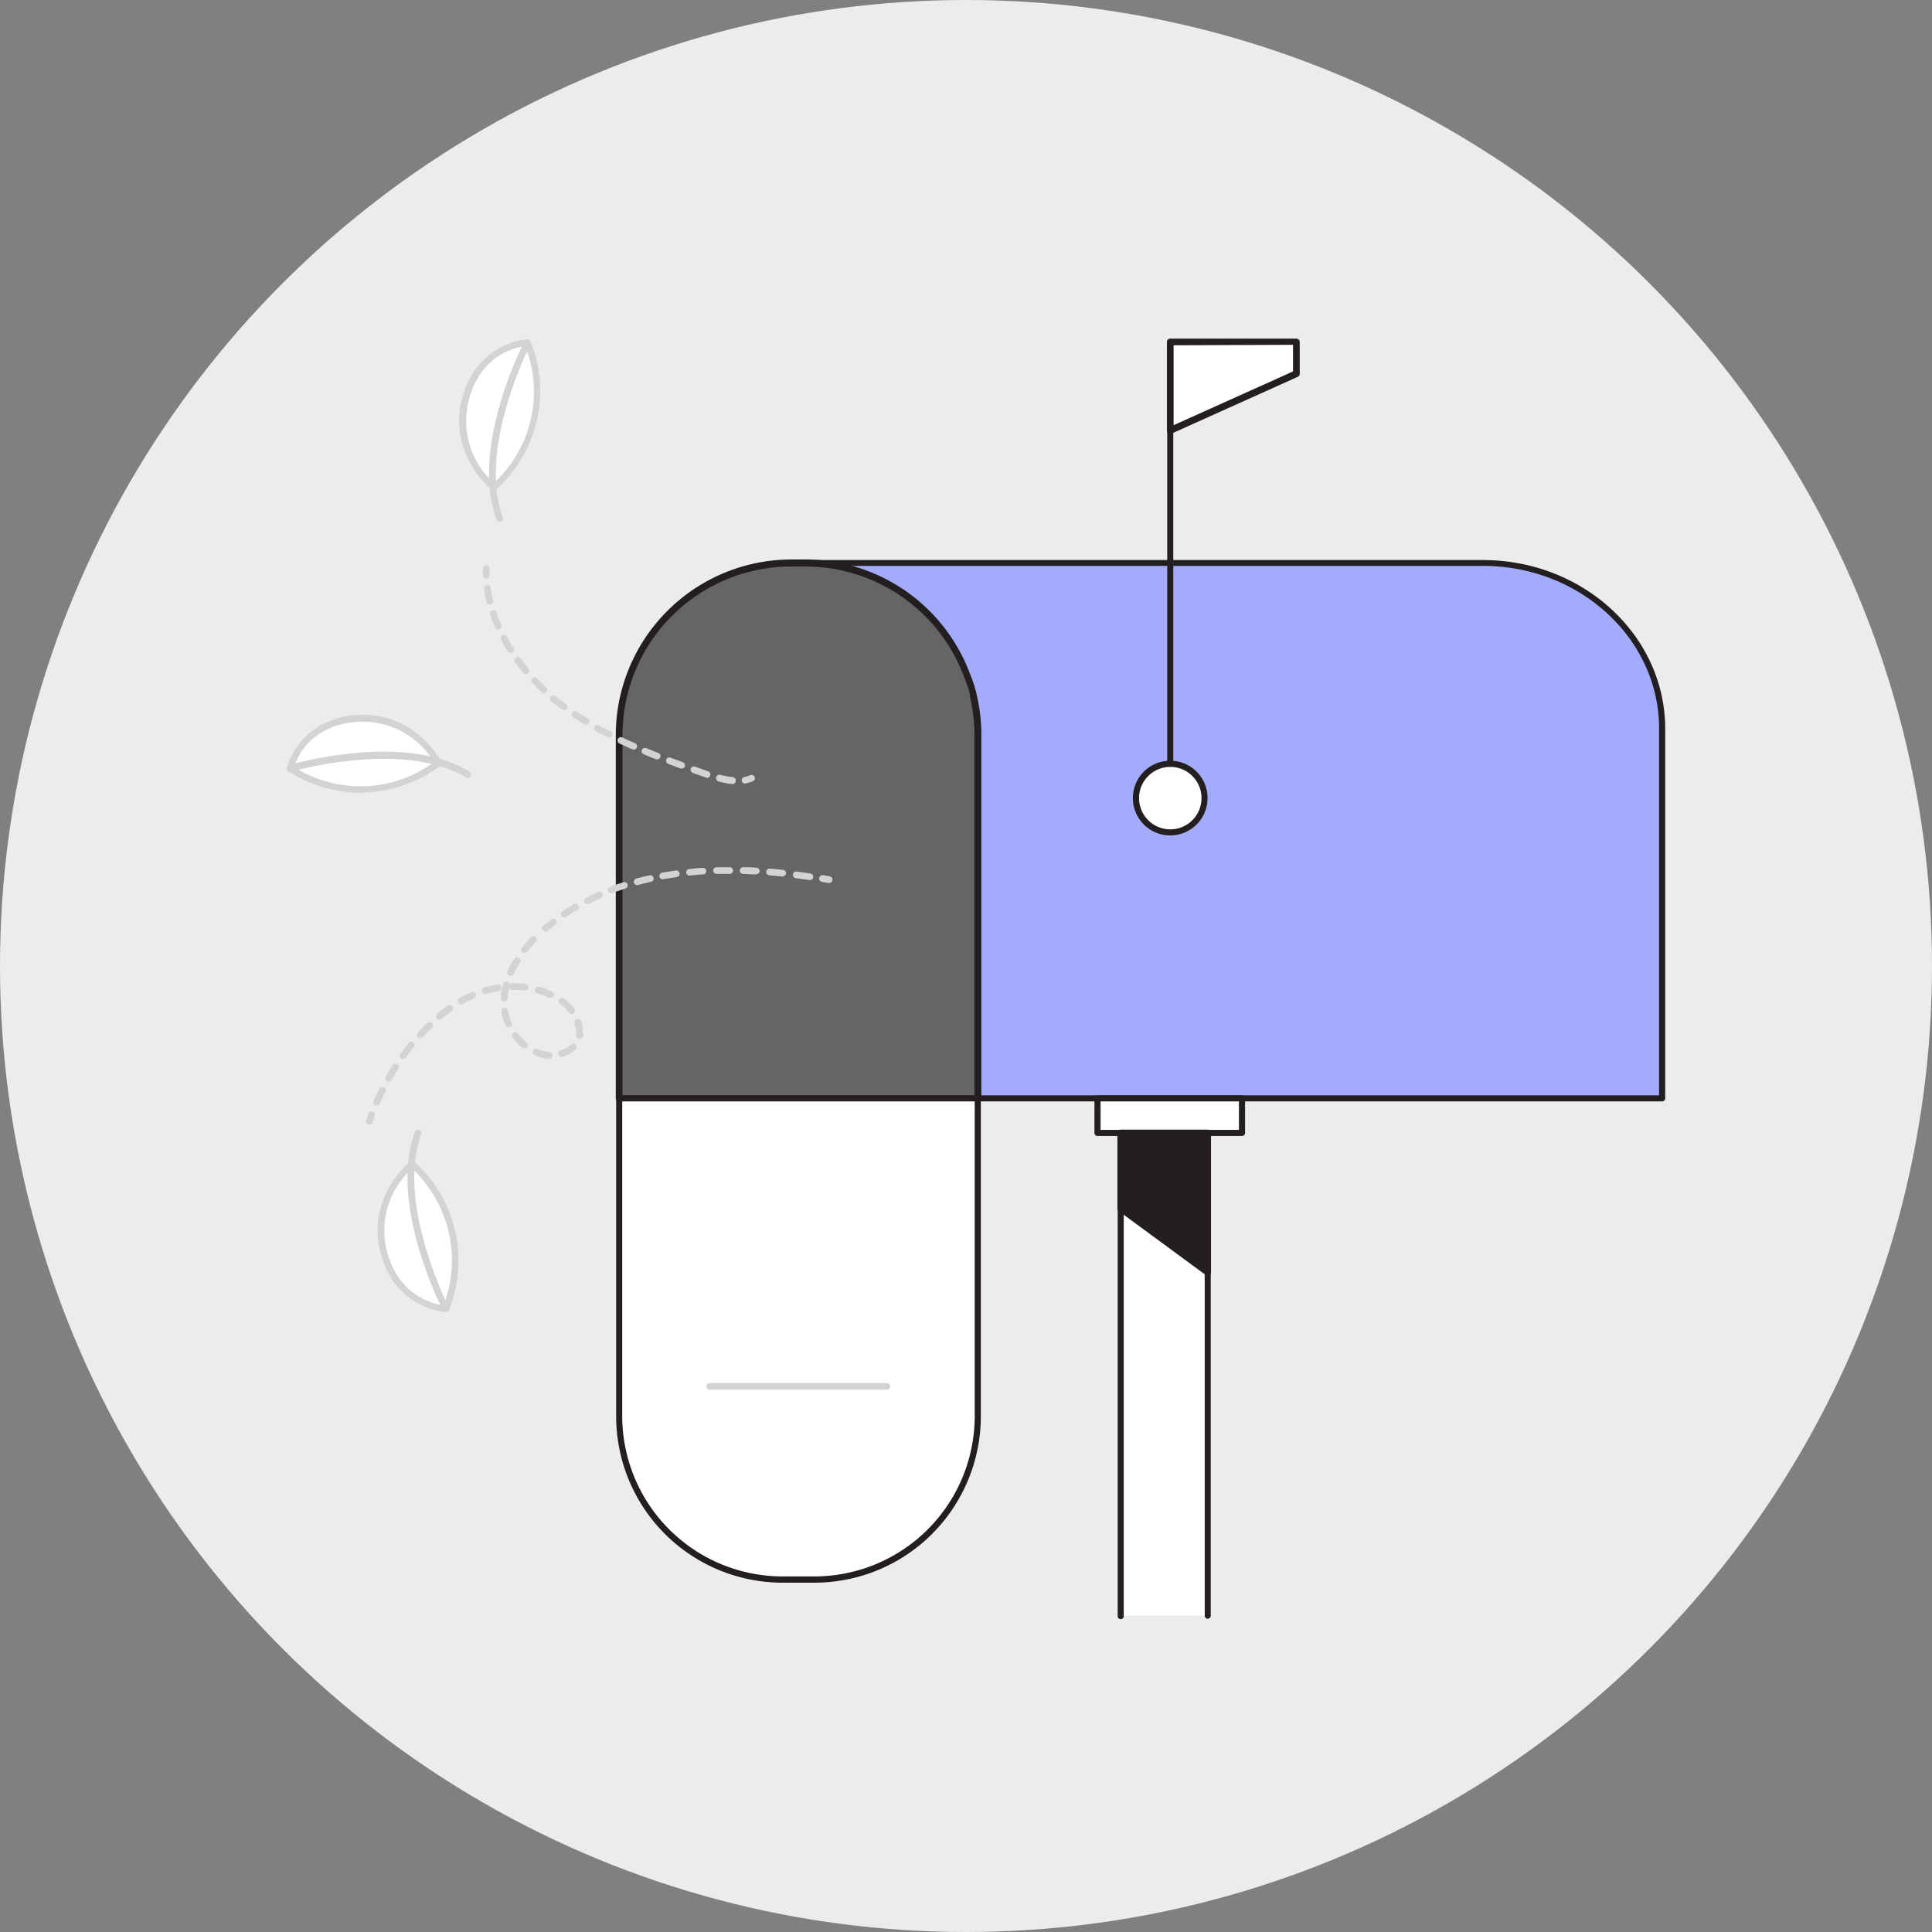 <svg xmlns="http://www.w3.org/2000/svg" width="240" height="240" viewBox="0 0 240 240"><rect x="0" y="0" width="240" height="240" fill="#808080" stroke="none"/><defs><style>.a{fill:#ececec;}.b{fill:#a3acfc;}.c{fill:#231f20;}.d{fill:#656565;}.e{fill:#fff;}.f{fill:#d1d3d4;}</style></defs><g transform="translate(-247 -1812)"><circle class="a" cx="120" cy="120" r="120" transform="translate(247 1812)"/><g transform="translate(282.623 1854.064)"><path class="b" d="M243.234,88.14H158.22v66.519H265.509V108.7C265.509,97.363,255.533,88.14,243.234,88.14Z" transform="translate(-94.655 -60.265)"/><path class="c" d="M265.431,154.945H158.142a.38.38,0,0,1-.372-.38v-66.5a.372.372,0,0,1,.372-.372h85.014c12.49,0,22.656,9.4,22.656,20.96v45.931A.389.389,0,0,1,265.431,154.945Zm-106.908-.761H265.051V108.625c0-11.142-9.818-20.207-21.895-20.207H158.523Z" transform="translate(-94.577 -60.187)"/><path class="d" d="M175.84,109.525v45.1H131.29v-45.1A21.416,21.416,0,0,1,152.7,88.11h1.9a21.431,21.431,0,0,1,19.851,13.772,19.22,19.22,0,0,1,.777,2.481h0a1.067,1.067,0,0,1,.058.256,20.983,20.983,0,0,1,.546,4.9Z" transform="translate(-89.999 -60.26)"/><path class="c" d="M175.754,154.989H131.2a.422.422,0,0,1-.414-.414V109.438A21.837,21.837,0,0,1,152.618,87.61h1.9a21.853,21.853,0,0,1,20.215,14.061,18.884,18.884,0,0,1,.827,2.481h0a1.463,1.463,0,0,1,.066.331,20.792,20.792,0,0,1,.571,4.9V154.5a.414.414,0,0,1-.447.488Zm-44.136-.827H175.34V109.438a20.513,20.513,0,0,0-.554-4.773.961.961,0,0,0,0-.2v-.091h0a20.438,20.438,0,0,0-.811-2.382,21.042,21.042,0,0,0-19.454-13.507h-1.894a20.968,20.968,0,0,0-21.009,20.952Z" transform="translate(-89.913 -60.174)"/><path class="e" d="M131.3,168.56H175.84v39.471a20.3,20.3,0,0,1-20.3,20.3h-3.954a20.3,20.3,0,0,1-20.3-20.3V168.56Z" transform="translate(-89.999 -74.166)"/><path class="c" d="M155.464,228.63h-3.945a20.679,20.679,0,0,1-20.679-20.679V168.48a.389.389,0,0,1,.38-.38h44.542a.389.389,0,0,1,.38.38v39.471A20.679,20.679,0,0,1,155.464,228.63Zm-23.871-59.786v39.091a19.942,19.942,0,0,0,19.926,19.918h3.945a19.934,19.934,0,0,0,19.918-19.918V168.844Z" transform="translate(-89.922 -74.087)"/><path class="f" d="M166.844,212.117h-22.01a.414.414,0,1,1,0-.827h22.01a.414.414,0,0,1,0,.827Z" transform="translate(-92.269 -81.552)"/><circle class="e" cx="4.26" cy="4.26" r="4.26" transform="translate(105.493 52.821)"/><path class="c" d="M213.089,127.111a4.64,4.64,0,1,1,4.632-4.632A4.64,4.64,0,0,1,213.089,127.111Zm0-8.511a3.879,3.879,0,1,0,3.879,3.879A3.879,3.879,0,0,0,213.089,118.6Z" transform="translate(-103.335 -65.397)"/><path class="c" d="M213.98,107.651a.389.389,0,0,1-.38-.38V54.862a.38.38,0,0,1,.38-.372.372.372,0,0,1,.372.372V107.27a.38.38,0,0,1-.372.38Z" transform="translate(-104.227 -54.449)"/><path class="e" d="M229.718,58.9,214.06,65.949V54.94h15.658Z" transform="translate(-104.307 -54.526)"/><path class="c" d="M213.974,66.276a.414.414,0,0,1-.223-.066.4.4,0,0,1-.19-.347V54.854a.414.414,0,0,1,.414-.414H229.64a.422.422,0,0,1,.414.414v3.954a.422.422,0,0,1-.248.38l-15.666,7.047A.381.381,0,0,1,213.974,66.276Zm.414-11.009v9.926l14.831-6.675V55.209Zm15.253,3.54Z" transform="translate(-104.22 -54.44)"/><rect class="e" width="17.949" height="4.285" transform="translate(100.713 94.394)"/><path class="c" d="M221,173.137H203.05a.38.38,0,0,1-.38-.372V168.48a.389.389,0,0,1,.38-.38H221a.389.389,0,0,1,.38.38v4.285a.38.38,0,0,1-.38.372Zm-17.569-.753h17.188v-3.54H203.431Z" transform="translate(-102.338 -74.087)"/><path class="e" d="M206.62,233.7V173.74h10.8V233.7" transform="translate(-103.021 -75.062)"/><path class="c" d="M217.342,234a.38.38,0,0,1-.372-.38V174.066H206.912V233.62a.38.38,0,1,1-.753,0V173.66a.38.38,0,0,1,.38-.381h10.8a.381.381,0,0,1,.381.381v59.96A.38.38,0,0,1,217.342,234Z" transform="translate(-102.94 -74.982)"/><path class="c" d="M206.62,183.1l10.8,7.949V173.74h-10.8Z" transform="translate(-103.021 -75.062)"/><path class="c" d="M217.336,191.379a.414.414,0,0,1-.24-.074l-10.811-7.949a.422.422,0,0,1-.165-.331v-9.372a.414.414,0,0,1,.414-.414h10.8a.414.414,0,0,1,.414.414v17.312a.405.405,0,0,1-.223.372A.38.38,0,0,1,217.336,191.379Zm-10.389-8.569,9.975,7.345V174.067h-9.975Z" transform="translate(-102.934 -74.975)"/><path class="f" d="M162.579,136H162.5l-.827-.149a.419.419,0,0,1,.141-.827l.827.141a.422.422,0,0,1,.331.488.405.405,0,0,1-.4.347Z" transform="translate(-95.192 -68.369)"/><path class="f" d="M94.793,163.425a.4.4,0,0,1-.165,0,.414.414,0,0,1-.215-.546c.223-.513.463-1.017.711-1.522a.405.405,0,0,1,.554-.182.414.414,0,0,1,.19.554c-.248.488-.48.984-.695,1.481A.414.414,0,0,1,94.793,163.425Zm1.489-2.961a.455.455,0,0,1-.207-.058.422.422,0,0,1-.157-.562c.281-.488.571-.968.877-1.439a.414.414,0,0,1,.695.447c-.3.463-.579.926-.827,1.4a.405.405,0,0,1-.38.19Zm1.795-2.8a.455.455,0,0,1-.248-.074.422.422,0,0,1-.091-.579c.331-.455.67-.9,1.026-1.332a.412.412,0,1,1,.645.513c-.347.43-.678.827-1,1.307A.405.405,0,0,1,98.077,157.668Zm18.073-.058h0a5.268,5.268,0,0,1-1.737-.438.415.415,0,1,1,.331-.761,4.294,4.294,0,0,0,1.464.372.415.415,0,1,1-.058.827Zm1.654-.2a.418.418,0,1,1-.124-.827,3.2,3.2,0,0,0,1.249-.728.414.414,0,0,1,.587,0,.422.422,0,0,1,0,.587,4.036,4.036,0,0,1-1.588.926Zm-4.649-1.075a.38.38,0,0,1-.265-.091,7.363,7.363,0,0,1-1.216-1.266.422.422,0,0,1,.083-.579.405.405,0,0,1,.579.083,6.955,6.955,0,0,0,1.075,1.125.384.384,0,0,1-.273.695Zm6.816-1.2h-.066a.422.422,0,0,1-.347-.471,1.968,1.968,0,0,0,0-.38,3.21,3.21,0,0,0-.19-1.051.436.436,0,0,1,.827-.273,4.21,4.21,0,0,1,.232,1.323,3.678,3.678,0,0,1,0,.513.414.414,0,0,1-.471.339Zm-19.794-.041a.455.455,0,0,1-.281-.108.414.414,0,0,1,0-.587c.372-.414.769-.827,1.166-1.216a.415.415,0,0,1,.579.6c-.389.38-.769.769-1.133,1.175a.413.413,0,0,1-.347.141Zm10.993-1.381a.414.414,0,0,1-.38-.24,7.146,7.146,0,0,1-.521-1.654.42.42,0,1,1,.827-.149,6.169,6.169,0,0,0,.455,1.489.414.414,0,0,1-.207.546.422.422,0,0,1-.19.008Zm-8.611-.935a.414.414,0,0,1-.265-.728c.438-.364.885-.72,1.34-1.034a.405.405,0,0,1,.571.1.414.414,0,0,1-.1.579c-.43.3-.827.637-1.282.993a.4.4,0,0,1-.281.091ZM119,152.052a.405.405,0,0,1-.331-.165,5.549,5.549,0,0,0-1.009-1.009l-.091-.066a.414.414,0,0,1-.083-.579.422.422,0,0,1,.579-.091l.1.074a6.236,6.236,0,0,1,1.158,1.175.405.405,0,0,1-.323.662Zm-13.731-1.175a.405.405,0,0,1-.364-.215.422.422,0,0,1,.157-.562,15.363,15.363,0,0,1,1.522-.761.414.414,0,0,1,.331.753c-.48.215-.968.455-1.447.728a.347.347,0,0,1-.215.058Zm5.335-.364h0a.422.422,0,0,1-.389-.438,9.5,9.5,0,0,1,.29-1.712.414.414,0,0,1,.5-.3.43.43,0,0,1,.3.3.405.405,0,0,1,.29-.124h.265a11.935,11.935,0,0,1,1.448.083.422.422,0,0,1,.364.463.414.414,0,0,1-.463.356,12.061,12.061,0,0,0-1.348-.074h-.248a.43.43,0,0,1-.38-.223,8.677,8.677,0,0,0-.19,1.29A.414.414,0,0,1,110.608,150.513Zm5.79-.447a.447.447,0,0,1-.182,0,8.827,8.827,0,0,0-1.481-.562.428.428,0,1,1,.223-.827,10.586,10.586,0,0,1,1.654.62.414.414,0,0,1,.19.546.422.422,0,0,1-.405.19Zm-8.1-.48a.405.405,0,0,1-.4-.3.414.414,0,0,1,.273-.513,11.62,11.62,0,0,1,1.654-.38.419.419,0,0,1,.132.827,12.606,12.606,0,0,0-1.563.364Zm3.135-2.3a.446.446,0,0,1-.174,0,.414.414,0,0,1-.207-.546,11.582,11.582,0,0,1,.827-1.505.414.414,0,1,1,.7.438,12.291,12.291,0,0,0-.761,1.406A.405.405,0,0,1,111.435,147.288Zm1.745-2.812a.422.422,0,0,1-.256-.091.414.414,0,0,1-.066-.587c.339-.43.72-.827,1.117-1.274a.415.415,0,1,1,.6.579,16.027,16.027,0,0,0-1.067,1.216.43.43,0,0,1-.339.157Zm2.622-2.539-.323-.265-.273-.314c.463-.4.877-.736,1.3-1.067a.414.414,0,0,1,.579.074.405.405,0,0,1-.074.579c-.422.323-.827.645-1.224.993Zm2.308-1.869a.43.43,0,0,1-.347-.182.422.422,0,0,1,.116-.579c.463-.314.935-.612,1.423-.893a.414.414,0,0,1,.562.141.422.422,0,0,1-.141.571q-.7.414-1.39.868a.38.38,0,0,1-.24.074Zm2.854-1.654a.422.422,0,0,1-.372-.223.414.414,0,0,1,.182-.554c.5-.256,1.009-.5,1.522-.728a.422.422,0,0,1,.546.215.414.414,0,0,1-.215.546c-.5.215-.993.455-1.472.7a.53.53,0,0,1-.207.008Zm3.036-1.34a.42.42,0,0,1-.149-.827c.521-.2,1.05-.38,1.588-.554a.414.414,0,0,1,.521.265.422.422,0,0,1-.273.521c-.521.165-1.034.347-1.547.538a.273.273,0,0,1-.157.025Zm3.151-1.026a.405.405,0,0,1-.4-.3.422.422,0,0,1,.289-.513c.538-.141,1.084-.281,1.654-.4a.414.414,0,0,1,.5.314.405.405,0,0,1-.314.488c-.538.124-1.067.248-1.6.4Zm21.423-.629h-.066l-1.654-.232a.405.405,0,0,1-.356-.455.422.422,0,0,1,.463-.364l1.654.232a.415.415,0,1,1-.058.827Zm-18.2-.091a.415.415,0,0,1-.074-.827c.546-.1,1.1-.182,1.654-.265a.422.422,0,0,1,.471.356.414.414,0,0,1-.356.463l-1.654.256Zm14.889-.339h-.05l-1.654-.157a.415.415,0,0,1,.066-.827c.554.041,1.108.091,1.654.157a.414.414,0,0,1,.364.455.405.405,0,0,1-.381.339Zm-11.58-.116a.414.414,0,1,1-.041-.827c.554-.058,1.117-.108,1.654-.141a.4.4,0,0,1,.438.389.414.414,0,0,1-.38.438c-.554,0-1.1.083-1.654.132Zm8.271-.149h0c-.546,0-1.1-.05-1.654-.066a.414.414,0,0,1-.405-.422.438.438,0,0,1,.422-.405,13.631,13.631,0,0,1,1.654.066.422.422,0,0,1,.4.438.414.414,0,0,1-.414.356Zm-4.963-.066a.414.414,0,0,1,0-.827h1.654a.414.414,0,0,1,.414.414.405.405,0,0,1-.405.414H137Z" transform="translate(-83.619 -68.163)"/><path class="f" d="M93.684,172.133h-.132a.414.414,0,0,1-.256-.521c.091-.265.182-.529.281-.827a.415.415,0,0,1,.778.29q-.149.389-.273.769A.414.414,0,0,1,93.684,172.133Z" transform="translate(-83.428 -74.505)"/><path class="f" d="M150.1,121.044a.422.422,0,0,1-.405-.339.414.414,0,0,1,.331-.48,4.226,4.226,0,0,0,.744-.232.414.414,0,0,1,.538.232.422.422,0,0,1-.232.538,5.213,5.213,0,0,1-.869.248Z" transform="translate(-93.18 -65.766)"/><path class="f" d="M141.794,116.173h0a10.082,10.082,0,0,1-1.654-.323.427.427,0,1,1,.215-.827,9.5,9.5,0,0,0,1.538.289.414.414,0,0,1,.372.455.405.405,0,0,1-.471.405Zm-3.168-.827a.422.422,0,0,1-.141,0l-1.538-.554a.414.414,0,1,1,.281-.778l1.538.554a.419.419,0,0,1-.141.827Zm-3.077-1.108a.422.422,0,0,1-.141,0l-1.538-.579a.405.405,0,0,1-.24-.529.414.414,0,0,1,.538-.24l1.53.571a.414.414,0,0,1,.24.529.4.4,0,0,1-.389.248Zm-3.044-1.15a.339.339,0,0,1-.157,0c-.5-.2-1.017-.405-1.522-.62a.422.422,0,0,1-.223-.538.43.43,0,0,1,.546-.223c.5.215,1,.414,1.505.612a.414.414,0,0,1,.232.538A.405.405,0,0,1,132.5,113.087Zm-3.019-1.266a.373.373,0,0,1-.165,0l-1.5-.687a.414.414,0,0,1-.2-.554.422.422,0,0,1,.554-.2c.488.24.976.463,1.472.678a.422.422,0,1,1-.165.827Zm-2.953-1.406a.381.381,0,0,1-.19-.05c-.488-.248-.976-.5-1.456-.778a.405.405,0,0,1-.157-.562.414.414,0,0,1,.562-.157c.471.265.951.521,1.431.769a.405.405,0,0,1,.174.554.414.414,0,0,1-.372.223Zm-2.854-1.6a.488.488,0,0,1-.215-.058c-.471-.289-.935-.587-1.4-.893a.414.414,0,0,1-.108-.579.405.405,0,0,1,.571-.108q.67.447,1.365.827a.414.414,0,0,1-.215.769Zm-2.754-1.828a.389.389,0,0,1-.248-.083l-.5-.38c-.273-.207-.546-.422-.827-.645a.414.414,0,0,1,.529-.637,9.421,9.421,0,0,0,.827.629l.488.372a.414.414,0,0,1-.248.744Zm-2.481-2.093a.422.422,0,0,1-.281-.116,15.736,15.736,0,0,1-1.175-1.175.405.405,0,0,1,0-.579.414.414,0,0,1,.587,0c.364.389.744.769,1.141,1.133a.414.414,0,0,1,0,.587A.405.405,0,0,1,118.443,104.9Zm-2.242-2.382a.4.4,0,0,1-.314-.149,14.9,14.9,0,0,1-1.026-1.307.422.422,0,0,1,.091-.579.414.414,0,0,1,.579.091c.314.43.645.827.984,1.266a.422.422,0,0,1-.05.587A.447.447,0,0,1,116.2,102.516Zm-1.919-2.647a.422.422,0,0,1-.356-.19c-.3-.471-.579-.959-.827-1.448a.414.414,0,0,1,.736-.38,15.34,15.34,0,0,0,.827,1.39.414.414,0,0,1-.132.571.4.4,0,0,1-.223.058Zm-1.53-2.887a.414.414,0,0,1-.38-.248q-.339-.786-.6-1.563a.414.414,0,1,1,.778-.265c.165.5.364,1,.579,1.5a.422.422,0,0,1-.215.546.587.587,0,0,1-.165.033Zm-1.042-3.1a.405.405,0,0,1-.4-.314A16.467,16.467,0,0,1,111,91.912a.405.405,0,0,1,.356-.463.414.414,0,0,1,.463.347c.074.521.174,1.05.3,1.572a.422.422,0,0,1-.306.5Z" transform="translate(-86.491 -60.837)"/><path class="f" d="M111.233,90.119a.414.414,0,0,1-.414-.4V88.9a.389.389,0,0,1,.414-.405.414.414,0,0,1,.414.414v.827a.414.414,0,0,1-.4.43Z" transform="translate(-86.461 -60.326)"/><path class="e" d="M111.646,72.992A15.947,15.947,0,0,0,115.84,55.06s-5.79.149-7.684,6.907S111.646,72.992,111.646,72.992Z" transform="translate(-85.931 -54.547)"/><path class="f" d="M111.562,73.32a.372.372,0,0,1-.256-.091c-.058,0-5.55-4.508-3.639-11.456s8.015-7.213,8.081-7.213a.43.43,0,0,1,.4.273,16.477,16.477,0,0,1-4.326,18.4A.372.372,0,0,1,111.562,73.32Zm3.912-17.908c-1.175.132-5.467.984-7.006,6.617a10.412,10.412,0,0,0,3.094,10.364A15.368,15.368,0,0,0,115.474,55.412Z" transform="translate(-85.846 -54.461)"/><path class="f" d="M113.073,77.2a.422.422,0,0,1-.389-.265c-3.309-8.917,3.2-21.613,3.474-22.151a.422.422,0,0,1,.562-.174.414.414,0,0,1,.174.554c-.066.132-6.617,12.912-3.433,21.506a.405.405,0,0,1-.24.529.472.472,0,0,1-.149,0Z" transform="translate(-86.622 -54.461)"/><path class="e" d="M99.376,178.43a15.956,15.956,0,0,1,4.194,17.932s-5.79-.141-7.684-6.907S99.376,178.43,99.376,178.43Z" transform="translate(-83.81 -75.872)"/><path class="f" d="M103.488,196.689h0c-.058,0-6.154-.232-8.073-7.213s3.573-11.415,3.631-11.456a.414.414,0,0,1,.521,0,16.493,16.493,0,0,1,4.318,18.4A.414.414,0,0,1,103.488,196.689Zm-4.194-17.8A10.315,10.315,0,0,0,96.2,189.253c1.547,5.6,5.84,6.46,7.006,6.617a15.6,15.6,0,0,0-3.912-16.981Z" transform="translate(-83.728 -75.786)"/><path class="f" d="M104.264,195.879a.414.414,0,0,1-.364-.223c-.281-.538-6.758-13.234-3.474-22.151a.415.415,0,0,1,.778.289c-3.16,8.577,3.366,21.357,3.433,21.506a.414.414,0,0,1-.182.554.38.38,0,0,1-.19.025Z" transform="translate(-84.504 -74.975)"/><path class="e" d="M100.294,117.007a15.956,15.956,0,0,1-18.4.687s1.249-5.682,8.271-6.22S100.294,117.007,100.294,117.007Z" transform="translate(-81.46 -64.293)"/><path class="f" d="M90.488,120.617a16.865,16.865,0,0,1-8.908-2.655.405.405,0,0,1-.182-.438c0-.066,1.4-6,8.619-6.551s10.521,5.691,10.554,5.79a.405.405,0,0,1-.1.5,16.89,16.89,0,0,1-9.984,3.35Zm-8.205-3.2a15.36,15.36,0,0,0,17.37-.6,10.314,10.314,0,0,0-9.57-5C84.293,112.238,82.63,116.291,82.283,117.416Z" transform="translate(-81.373 -64.206)"/><path class="f" d="M103.868,119.754a.4.4,0,0,1-.215-.058c-7.808-4.74-21.6-.778-21.737-.736a.429.429,0,0,1-.232-.827c.579-.165,14.268-4.136,22.4.827a.414.414,0,0,1-.215.761Z" transform="translate(-81.371 -65.163)"/></g></g></svg>